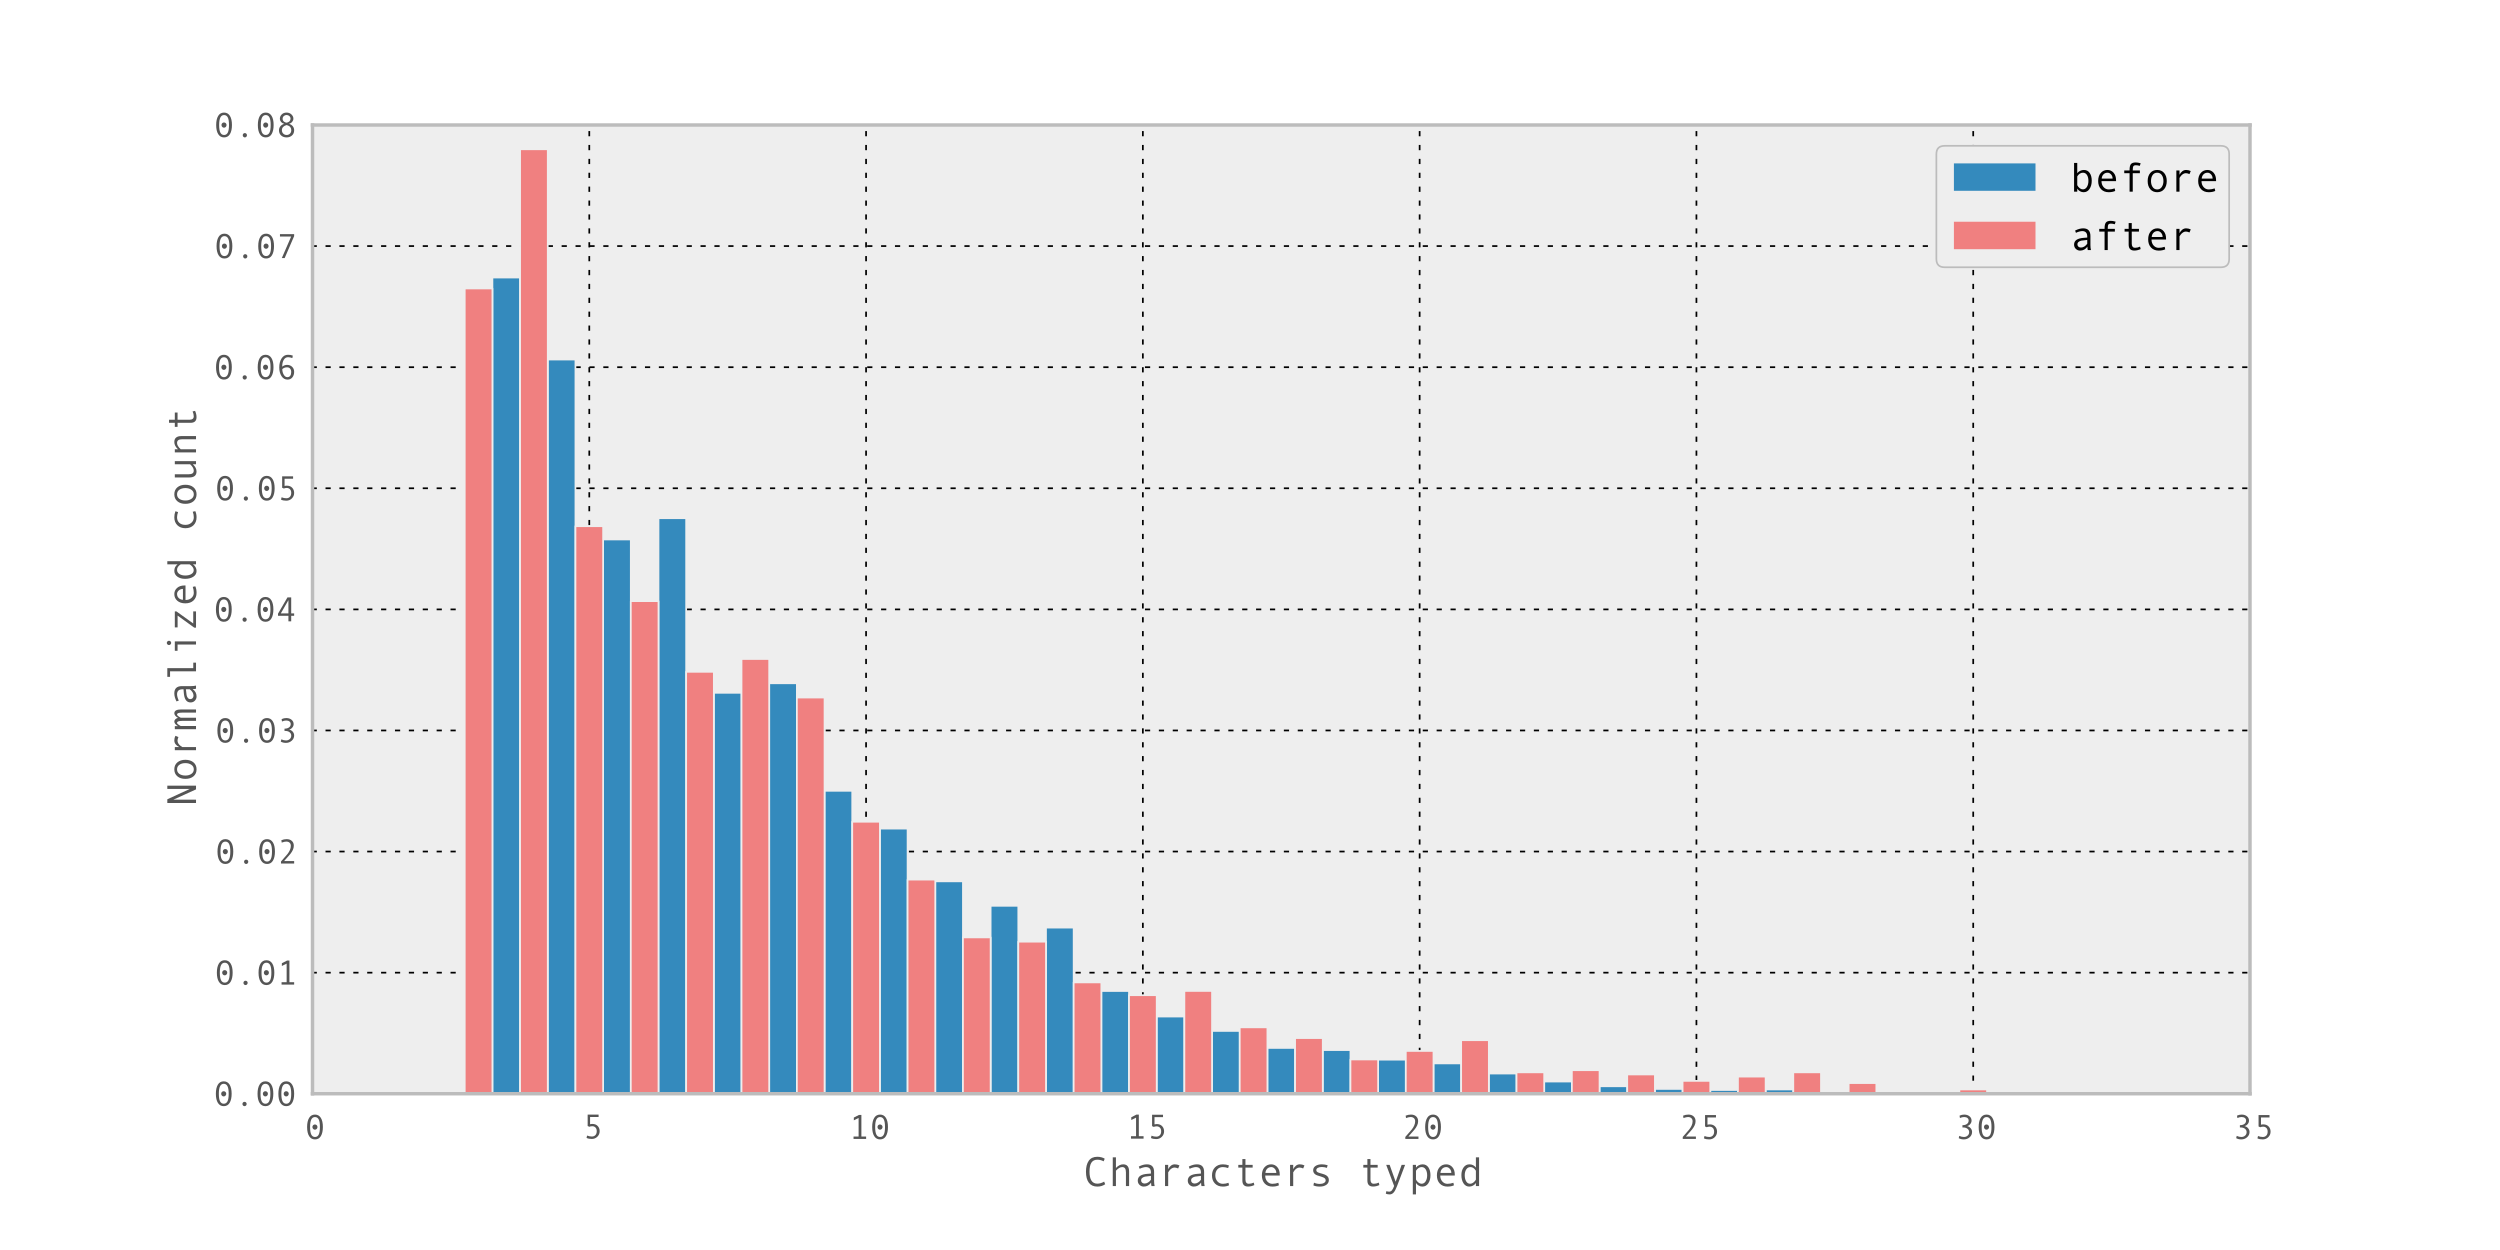 <?xml version="1.0" encoding="utf-8" standalone="no"?>
<!DOCTYPE svg PUBLIC "-//W3C//DTD SVG 1.1//EN"
  "http://www.w3.org/Graphics/SVG/1.1/DTD/svg11.dtd">
<!-- Created with matplotlib (http://matplotlib.sourceforge.net/) -->
<svg height="360pt" version="1.1" viewBox="0 0 720 360" width="720pt" xmlns="http://www.w3.org/2000/svg" xmlns:xlink="http://www.w3.org/1999/xlink">
 <defs>
  <style type="text/css">
*{stroke-linecap:square;stroke-linejoin:round;}
  </style>
 </defs>
 <g id="figure_1">
  <g id="patch_1">
   <path d="
M0 360
L720 360
L720 0
L0 0
z
" style="fill:#ffffff;"/>
  </g>
  <g id="axes_1">
   <g id="patch_2">
    <path d="
M90 315
L648 315
L648 36
L90 36
z
" style="fill:#eeeeee;"/>
   </g>
   <g id="matplotlib.axis_1">
    <g id="xtick_1">
     <g id="line2d_1">
      <path clip-path="url(#p7a9eb3f0f5)" d="
M90 315
L90 36" style="fill:none;stroke:#000000;stroke-dasharray:1,3;stroke-dashoffset:0.0;stroke-linecap:butt;stroke-width:0.5;"/>
     </g>
     <g id="line2d_2">
      <defs>
       <path d="
M0 0
L0 0" id="md8e084be14" style="stroke:#555555;stroke-linecap:butt;stroke-width:0.5;"/>
      </defs>
      <g>
       <use style="fill:#555555;stroke:#555555;stroke-linecap:butt;stroke-width:0.5;" x="90.0" xlink:href="#md8e084be14" y="315.0"/>
      </g>
     </g>
     <g id="line2d_3">
      <g>
       <use style="fill:#555555;stroke:#555555;stroke-linecap:butt;stroke-width:0.5;" x="90.0" xlink:href="#md8e084be14" y="36.0"/>
      </g>
     </g>
     <g id="text_1">
      <!-- 0 -->
      <defs>
       <path d="
M29.891 70.219
Q40.828 70.219 46.703 60.812
Q52.594 51.422 52.594 34.422
Q52.594 17.969 46.875 8.328
Q41.156 -1.312 29.891 -1.312
Q19 -1.312 13.078 8.062
Q7.172 17.438 7.172 34.422
Q7.172 50.922 12.906 60.562
Q18.656 70.219 29.891 70.219
M29.891 5.719
Q37.109 5.719 40.594 12.578
Q44.094 19.438 44.094 34.422
Q44.094 49.469 40.594 56.281
Q37.109 63.094 29.891 63.094
Q22.75 63.094 19.234 56.109
Q15.719 49.125 15.719 34.422
Q15.719 19.531 19.203 12.625
Q22.703 5.719 29.891 5.719
M29.688 41.75
Q32.766 41.75 34.891 39.625
Q37.016 37.5 37.016 34.422
Q37.016 31.25 34.859 28.969
Q32.719 26.703 29.688 26.703
Q26.703 26.703 24.578 28.969
Q22.469 31.25 22.469 34.422
Q22.469 37.547 24.531 39.641
Q26.609 41.75 29.688 41.75" id="AndaleMono-30"/>
      </defs>
      <g style="fill:#555555;" transform="translate(87.729 328.022)scale(0.1 -0.1)">
       <use xlink:href="#AndaleMono-30"/>
      </g>
     </g>
    </g>
    <g id="xtick_2">
     <g id="line2d_4">
      <path clip-path="url(#p7a9eb3f0f5)" d="
M169.714 315
L169.714 36" style="fill:none;stroke:#000000;stroke-dasharray:1,3;stroke-dashoffset:0.0;stroke-linecap:butt;stroke-width:0.5;"/>
     </g>
     <g id="line2d_5">
      <g>
       <use style="fill:#555555;stroke:#555555;stroke-linecap:butt;stroke-width:0.5;" x="169.714" xlink:href="#md8e084be14" y="315.0"/>
      </g>
     </g>
     <g id="line2d_6">
      <g>
       <use style="fill:#555555;stroke:#555555;stroke-linecap:butt;stroke-width:0.5;" x="169.714" xlink:href="#md8e084be14" y="36.0"/>
      </g>
     </g>
     <g id="text_2">
      <!-- 5 -->
      <defs>
       <path d="
M21.188 41.109
Q24.516 42 27.688 42
Q37.453 42 43.109 36.016
Q48.781 30.031 48.781 21.094
Q48.781 11.719 42.188 5.203
Q35.594 -1.312 26.125 -1.312
Q17.094 -1.312 10.984 1.703
L12.594 8.5
Q19.234 5.719 26.312 5.719
Q32.625 5.719 36.5 9.766
Q40.375 13.812 40.375 21.094
Q40.375 27.984 36.719 31.688
Q33.062 35.406 27.297 35.406
Q23.094 35.406 19 33.797
L14.203 35.984
L14.203 68.891
L45.703 68.891
L45.703 61.922
L21.188 61.922
z
" id="AndaleMono-35"/>
      </defs>
      <g style="fill:#555555;" transform="translate(167.824 327.889)scale(0.1 -0.1)">
       <use xlink:href="#AndaleMono-35"/>
      </g>
     </g>
    </g>
    <g id="xtick_3">
     <g id="line2d_7">
      <path clip-path="url(#p7a9eb3f0f5)" d="
M249.429 315
L249.429 36" style="fill:none;stroke:#000000;stroke-dasharray:1,3;stroke-dashoffset:0.0;stroke-linecap:butt;stroke-width:0.5;"/>
     </g>
     <g id="line2d_8">
      <g>
       <use style="fill:#555555;stroke:#555555;stroke-linecap:butt;stroke-width:0.5;" x="249.429" xlink:href="#md8e084be14" y="315.0"/>
      </g>
     </g>
     <g id="line2d_9">
      <g>
       <use style="fill:#555555;stroke:#555555;stroke-linecap:butt;stroke-width:0.5;" x="249.429" xlink:href="#md8e084be14" y="36.0"/>
      </g>
     </g>
     <g id="text_3">
      <!-- 10 -->
      <defs>
       <path d="
M49.703 0
L13.484 0
L13.484 6.984
L28.078 6.984
L28.078 60.5
L14.312 53.609
L14.312 61.625
L29.203 69.281
L36.078 69.281
L36.078 6.984
L49.703 6.984
z
" id="AndaleMono-31"/>
      </defs>
      <g style="fill:#555555;" transform="translate(244.472 328.022)scale(0.1 -0.1)">
       <use xlink:href="#AndaleMono-31"/>
       <use x="60.01" xlink:href="#AndaleMono-30"/>
      </g>
     </g>
    </g>
    <g id="xtick_4">
     <g id="line2d_10">
      <path clip-path="url(#p7a9eb3f0f5)" d="
M329.143 315
L329.143 36" style="fill:none;stroke:#000000;stroke-dasharray:1,3;stroke-dashoffset:0.0;stroke-linecap:butt;stroke-width:0.5;"/>
     </g>
     <g id="line2d_11">
      <g>
       <use style="fill:#555555;stroke:#555555;stroke-linecap:butt;stroke-width:0.5;" x="329.143" xlink:href="#md8e084be14" y="315.0"/>
      </g>
     </g>
     <g id="line2d_12">
      <g>
       <use style="fill:#555555;stroke:#555555;stroke-linecap:butt;stroke-width:0.5;" x="329.143" xlink:href="#md8e084be14" y="36.0"/>
      </g>
     </g>
     <g id="text_4">
      <!-- 15 -->
      <g style="fill:#555555;" transform="translate(324.377 327.928)scale(0.1 -0.1)">
       <use xlink:href="#AndaleMono-31"/>
       <use x="60.01" xlink:href="#AndaleMono-35"/>
      </g>
     </g>
    </g>
    <g id="xtick_5">
     <g id="line2d_13">
      <path clip-path="url(#p7a9eb3f0f5)" d="
M408.857 315
L408.857 36" style="fill:none;stroke:#000000;stroke-dasharray:1,3;stroke-dashoffset:0.0;stroke-linecap:butt;stroke-width:0.5;"/>
     </g>
     <g id="line2d_14">
      <g>
       <use style="fill:#555555;stroke:#555555;stroke-linecap:butt;stroke-width:0.5;" x="408.857" xlink:href="#md8e084be14" y="315.0"/>
      </g>
     </g>
     <g id="line2d_15">
      <g>
       <use style="fill:#555555;stroke:#555555;stroke-linecap:butt;stroke-width:0.5;" x="408.857" xlink:href="#md8e084be14" y="36.0"/>
      </g>
     </g>
     <g id="text_5">
      <!-- 20 -->
      <defs>
       <path d="
M47.906 0
L10.016 0
L10.016 5.812
Q24.422 21.875 28.719 27.344
Q33.016 32.812 35.688 38.812
Q38.375 44.828 38.375 50.781
Q38.375 56.547 34.875 59.859
Q31.391 63.188 25.094 63.188
Q20.266 63.188 12.109 60.203
L10.984 67.094
Q18.359 70.219 26.422 70.219
Q35.641 70.219 41.281 65.016
Q46.922 59.812 46.922 51.125
Q46.922 44.922 44.016 38.812
Q41.109 32.719 36.562 27.094
Q32.031 21.484 18.891 6.984
L47.906 6.984
z
" id="AndaleMono-32"/>
      </defs>
      <g style="fill:#555555;" transform="translate(403.727 328.022)scale(0.1 -0.1)">
       <use xlink:href="#AndaleMono-32"/>
       <use x="60.01" xlink:href="#AndaleMono-30"/>
      </g>
     </g>
    </g>
    <g id="xtick_6">
     <g id="line2d_16">
      <path clip-path="url(#p7a9eb3f0f5)" d="
M488.571 315
L488.571 36" style="fill:none;stroke:#000000;stroke-dasharray:1,3;stroke-dashoffset:0.0;stroke-linecap:butt;stroke-width:0.5;"/>
     </g>
     <g id="line2d_17">
      <g>
       <use style="fill:#555555;stroke:#555555;stroke-linecap:butt;stroke-width:0.5;" x="488.571" xlink:href="#md8e084be14" y="315.0"/>
      </g>
     </g>
     <g id="line2d_18">
      <g>
       <use style="fill:#555555;stroke:#555555;stroke-linecap:butt;stroke-width:0.5;" x="488.571" xlink:href="#md8e084be14" y="36.0"/>
      </g>
     </g>
     <g id="text_6">
      <!-- 25 -->
      <g style="fill:#555555;" transform="translate(483.632 328.022)scale(0.1 -0.1)">
       <use xlink:href="#AndaleMono-32"/>
       <use x="60.01" xlink:href="#AndaleMono-35"/>
      </g>
     </g>
    </g>
    <g id="xtick_7">
     <g id="line2d_19">
      <path clip-path="url(#p7a9eb3f0f5)" d="
M568.286 315
L568.286 36" style="fill:none;stroke:#000000;stroke-dasharray:1,3;stroke-dashoffset:0.0;stroke-linecap:butt;stroke-width:0.5;"/>
     </g>
     <g id="line2d_20">
      <g>
       <use style="fill:#555555;stroke:#555555;stroke-linecap:butt;stroke-width:0.5;" x="568.286" xlink:href="#md8e084be14" y="315.0"/>
      </g>
     </g>
     <g id="line2d_21">
      <g>
       <use style="fill:#555555;stroke:#555555;stroke-linecap:butt;stroke-width:0.5;" x="568.286" xlink:href="#md8e084be14" y="36.0"/>
      </g>
     </g>
     <g id="text_7">
      <!-- 30 -->
      <defs>
       <path d="
M34.281 37.016
Q40.578 35.25 44.375 30.578
Q48.188 25.922 48.188 20.125
Q48.188 11.031 41.109 4.859
Q34.031 -1.312 24.422 -1.312
Q16.219 -1.312 9.719 2.297
L11.281 8.891
Q18.062 5.719 24.703 5.719
Q30.953 5.719 35.375 9.594
Q39.797 13.484 39.797 19.578
Q39.797 25.594 35.062 29.344
Q30.328 33.109 22.516 33.109
L20.406 33.109
L20.406 39.703
L21 39.703
Q28.516 39.703 33.391 43.234
Q38.281 46.781 38.281 52.781
Q38.281 57.672 34.766 60.422
Q31.25 63.188 25.094 63.188
Q19.781 63.188 13.188 60.297
L12.109 67.188
Q18.75 70.219 25.484 70.219
Q34.719 70.219 40.703 65.359
Q46.688 60.5 46.688 52.875
Q46.688 47.609 43.047 43.047
Q39.406 38.484 34.281 37.312
z
" id="AndaleMono-33"/>
      </defs>
      <g style="fill:#555555;" transform="translate(563.141 328.022)scale(0.1 -0.1)">
       <use xlink:href="#AndaleMono-33"/>
       <use x="60.01" xlink:href="#AndaleMono-30"/>
      </g>
     </g>
    </g>
    <g id="xtick_8">
     <g id="line2d_22">
      <path clip-path="url(#p7a9eb3f0f5)" d="
M648 315
L648 36" style="fill:none;stroke:#000000;stroke-dasharray:1,3;stroke-dashoffset:0.0;stroke-linecap:butt;stroke-width:0.5;"/>
     </g>
     <g id="line2d_23">
      <g>
       <use style="fill:#555555;stroke:#555555;stroke-linecap:butt;stroke-width:0.5;" x="648.0" xlink:href="#md8e084be14" y="315.0"/>
      </g>
     </g>
     <g id="line2d_24">
      <g>
       <use style="fill:#555555;stroke:#555555;stroke-linecap:butt;stroke-width:0.5;" x="648.0" xlink:href="#md8e084be14" y="36.0"/>
      </g>
     </g>
     <g id="text_8">
      <!-- 35 -->
      <g style="fill:#555555;" transform="translate(643.046 328.022)scale(0.1 -0.1)">
       <use xlink:href="#AndaleMono-33"/>
       <use x="60.01" xlink:href="#AndaleMono-35"/>
      </g>
     </g>
    </g>
    <g id="text_9">
     <!-- Characters typed -->
     <defs>
      <path d="
M49.516 1.703
Q42.875 -1.312 34.906 -1.312
Q22.906 -1.312 15.75 5.984
Q8.594 13.281 8.594 25.391
Q8.594 37.5 15.797 44.797
Q23 52.094 34.719 52.094
Q42.391 52.094 49.312 49.422
L47.312 43.109
Q40.375 45.516 34.812 45.516
Q26.422 45.516 21.516 40.094
Q16.609 34.672 16.609 25.391
Q16.609 16.891 21.688 11.109
Q26.766 5.328 34.906 5.328
Q41.359 5.328 48.188 7.812
z
" id="AndaleMono-63"/>
      <path d="
M44.391 43.609
Q37.984 45.703 32.328 45.703
Q26.125 45.703 22.5 43.625
Q18.891 41.547 18.891 38.094
Q18.891 35.891 20.547 34.25
Q22.219 32.625 27.203 31.203
L34.469 29.109
Q39.5 27.688 42.672 25.703
Q45.844 23.734 47.438 20.922
Q49.031 18.109 49.031 14.406
Q49.031 7.125 42.922 2.906
Q36.812 -1.312 27.391 -1.312
Q18.016 -1.312 11.922 1.516
L13.375 8.109
Q19.781 5.078 27.094 5.078
Q33.453 5.078 37.422 7.438
Q41.406 9.812 41.406 13.719
Q41.406 16.359 39.422 18.438
Q37.453 20.516 30.125 22.75
Q24.219 24.562 21.438 25.469
Q18.656 26.375 16.266 28.125
Q13.875 29.891 12.625 32.328
Q11.375 34.766 11.375 37.797
Q11.375 44.391 17.141 48.234
Q22.906 52.094 32.422 52.094
Q38.578 52.094 46.094 50
z
" id="AndaleMono-73"/>
      <path d="
M50.984 0
L43.406 0
Q42.484 3.078 42.484 8.203
Q35.984 -1.312 24.812 -1.312
Q19.141 -1.312 14.812 2.703
Q10.5 6.734 10.5 13.094
Q10.5 16.844 12.016 19.719
Q13.531 22.609 16.453 24.578
Q19.391 26.562 23.578 27.703
Q27.781 28.859 33.547 29.297
L42.094 29.984
L42.094 32.422
Q42.094 45.516 29.891 45.516
Q27 45.516 22.578 44.266
Q18.172 43.016 14.984 41.312
L12.984 46.781
Q23.391 52.094 32.328 52.094
Q49.703 52.094 49.703 33.688
L49.703 11.812
Q49.703 5.172 50.984 0
M42.094 15.094
L42.094 24.312
Q31.781 23.391 27.953 22.578
Q24.125 21.781 21.312 19.578
Q18.5 17.391 18.5 13.625
Q18.5 10.203 20.891 8.094
Q23.297 6 27 6
Q31.062 6 35.062 8.422
Q39.062 10.844 42.094 15.094" id="AndaleMono-61"/>
      <path d="
M50.203 2.297
Q42.531 -1.219 35.109 -1.219
Q21.484 -1.219 21.484 13.188
L21.484 44.281
L11.719 44.281
L11.719 50.875
L21.484 50.875
L21.484 64.797
L28.906 64.797
L28.906 50.875
L46.188 50.875
L46.188 44.281
L28.906 44.281
L28.906 15.188
Q28.906 10.547 30.953 7.984
Q33.016 5.422 36.531 5.422
Q42.781 5.422 48.875 8.203
z
" id="AndaleMono-74"/>
      <path d="
M49.516 0
L41.891 0
L41.891 7.328
Q39.547 3.562 35.172 1.125
Q30.812 -1.312 25.984 -1.312
Q17.234 -1.312 12.156 6.469
Q7.078 14.266 7.078 26.219
Q7.078 37.406 12.375 44.75
Q17.672 52.094 26.422 52.094
Q36.031 52.094 41.891 44.281
L41.891 68.891
L49.516 68.891
z

M41.891 15.578
L41.891 36.719
Q36.422 45.516 28.719 45.516
Q22.406 45.516 18.75 39.922
Q15.094 34.328 15.094 25.781
Q15.094 17 18.531 11.25
Q21.969 5.516 27.984 5.516
Q30.859 5.516 33.781 7.078
Q36.719 8.641 39.297 11.766
Q41.891 14.891 41.891 15.578" id="AndaleMono-64"/>
      <path d="
M51.219 25.203
L16.312 25.203
Q16.312 16.547 21.312 10.938
Q26.312 5.328 33.594 5.328
Q40.531 5.328 47.906 7.812
L49.219 1.703
Q42.484 -1.312 33.5 -1.312
Q22.172 -1.312 15.234 5.953
Q8.297 13.234 8.297 25.594
Q8.297 37.703 14.516 44.891
Q20.75 52.094 30.609 52.094
Q39.406 52.094 45.312 45.406
Q51.219 38.719 51.219 27.594
z

M42.922 31.391
Q42.922 37.359 39.203 41.438
Q35.5 45.516 30.906 45.516
Q25 45.516 21.109 41.609
Q17.234 37.703 16.797 31.391
z
" id="AndaleMono-65"/>
      <path d="
M52 50.875
L32.719 0
Q28.516 -11.234 24.391 -15.672
Q20.266 -20.125 14.984 -20.125
Q10.297 -20.125 5.719 -18.406
L6.984 -12.312
Q10.688 -13.484 13.625 -13.484
Q17.719 -13.484 20.359 -10.297
Q23 -7.125 25.688 0.094
L6.594 50.875
L14.891 50.875
L29.297 10.297
L43.703 50.875
z
" id="AndaleMono-79"/>
      <path d="
M49.703 0
L42.094 0
L42.094 32.625
Q42.094 39.406 39.922 42.453
Q37.75 45.516 33.109 45.516
Q26.125 45.516 18.109 36.812
L18.109 0
L10.5 0
L10.5 68.891
L18.109 68.891
L18.109 43.406
Q26.312 52.094 35.406 52.094
Q49.703 52.094 49.703 34.812
z
" id="AndaleMono-68"/>
      <path id="AndaleMono-20"/>
      <path d="
M50.484 49.516
L47.406 42.188
Q42.391 44.391 38.719 44.391
Q35.359 44.391 32.125 42.453
Q28.906 40.531 26.188 36.938
Q23.484 33.344 23.484 32.906
L23.484 0
L15.922 0
L15.922 50.875
L23.484 50.875
L23.484 40.578
Q29.594 52.094 39.312 52.094
Q45.062 52.094 50.484 49.516" id="AndaleMono-72"/>
      <path d="
M18.109 44.281
Q20.656 47.797 24.969 49.938
Q29.297 52.094 34.078 52.094
Q42.875 52.094 47.875 44.844
Q52.875 37.594 52.875 25.984
Q52.875 14.266 47.625 6.469
Q42.391 -1.312 33.5 -1.312
Q28.766 -1.312 24.641 1.047
Q20.516 3.422 18.109 7.328
L18.109 -20.125
L10.5 -20.125
L10.5 50.875
L18.109 50.875
z

M18.109 36.719
L18.109 15.578
Q20.266 11.281 23.922 8.391
Q27.594 5.516 31.5 5.516
Q37.641 5.516 41.281 11.281
Q44.922 17.047 44.922 25.594
Q44.922 34.375 41.453 39.938
Q37.984 45.516 31.781 45.516
Q23.734 45.516 18.109 36.719" id="AndaleMono-70"/>
      <path d="
M52.297 4.297
Q44.188 -1.312 33.5 -1.312
Q20.125 -1.312 13.156 7.859
Q6.203 17.047 6.203 34.422
Q6.203 51.219 12.938 60.719
Q19.672 70.219 33.5 70.219
Q38.484 70.219 43.359 68.938
Q48.25 67.672 51.219 65.578
L48.578 59.281
Q41.703 63.188 33.5 63.188
Q23.969 63.188 19.328 56.266
Q14.703 49.359 14.703 34.422
Q14.703 5.719 33.5 5.719
Q41.453 5.719 49.812 10.594
z
" id="AndaleMono-43"/>
     </defs>
     <g style="fill:#555555;" transform="translate(312.015 341.579)scale(0.12 -0.12)">
      <use xlink:href="#AndaleMono-43"/>
      <use x="60.01" xlink:href="#AndaleMono-68"/>
      <use x="120.02" xlink:href="#AndaleMono-61"/>
      <use x="180.029" xlink:href="#AndaleMono-72"/>
      <use x="240.039" xlink:href="#AndaleMono-61"/>
      <use x="300.049" xlink:href="#AndaleMono-63"/>
      <use x="360.059" xlink:href="#AndaleMono-74"/>
      <use x="420.068" xlink:href="#AndaleMono-65"/>
      <use x="480.078" xlink:href="#AndaleMono-72"/>
      <use x="540.088" xlink:href="#AndaleMono-73"/>
      <use x="600.098" xlink:href="#AndaleMono-20"/>
      <use x="660.107" xlink:href="#AndaleMono-74"/>
      <use x="720.117" xlink:href="#AndaleMono-79"/>
      <use x="780.127" xlink:href="#AndaleMono-70"/>
      <use x="840.137" xlink:href="#AndaleMono-65"/>
      <use x="900.146" xlink:href="#AndaleMono-64"/>
     </g>
    </g>
   </g>
   <g id="matplotlib.axis_2">
    <g id="ytick_1">
     <g id="line2d_25">
      <path clip-path="url(#p7a9eb3f0f5)" d="
M90 315
L648 315" style="fill:none;stroke:#000000;stroke-dasharray:1,3;stroke-dashoffset:0.0;stroke-linecap:butt;stroke-width:0.5;"/>
     </g>
     <g id="line2d_26">
      <g>
       <use style="fill:#555555;stroke:#555555;stroke-linecap:butt;stroke-width:0.5;" x="90.0" xlink:href="#md8e084be14" y="315.0"/>
      </g>
     </g>
     <g id="line2d_27">
      <g>
       <use style="fill:#555555;stroke:#555555;stroke-linecap:butt;stroke-width:0.5;" x="648.0" xlink:href="#md8e084be14" y="315.0"/>
      </g>
     </g>
     <g id="text_10">
      <!-- 0.00 -->
      <defs>
       <path d="
M29.688 11.188
Q32.281 11.188 34.031 9.422
Q35.797 7.672 35.797 5.078
Q35.797 2.438 34.016 0.562
Q32.234 -1.312 29.688 -1.312
Q27.203 -1.312 25.438 0.562
Q23.688 2.438 23.688 5.078
Q23.688 7.719 25.422 9.453
Q27.156 11.188 29.688 11.188" id="AndaleMono-2e"/>
      </defs>
      <g style="fill:#555555;" transform="translate(61.453 318.445)scale(0.1 -0.1)">
       <use xlink:href="#AndaleMono-30"/>
       <use x="60.01" xlink:href="#AndaleMono-2e"/>
       <use x="120.02" xlink:href="#AndaleMono-30"/>
       <use x="180.029" xlink:href="#AndaleMono-30"/>
      </g>
     </g>
    </g>
    <g id="ytick_2">
     <g id="line2d_28">
      <path clip-path="url(#p7a9eb3f0f5)" d="
M90 280.125
L648 280.125" style="fill:none;stroke:#000000;stroke-dasharray:1,3;stroke-dashoffset:0.0;stroke-linecap:butt;stroke-width:0.5;"/>
     </g>
     <g id="line2d_29">
      <g>
       <use style="fill:#555555;stroke:#555555;stroke-linecap:butt;stroke-width:0.5;" x="90.0" xlink:href="#md8e084be14" y="280.125"/>
      </g>
     </g>
     <g id="line2d_30">
      <g>
       <use style="fill:#555555;stroke:#555555;stroke-linecap:butt;stroke-width:0.5;" x="648.0" xlink:href="#md8e084be14" y="280.125"/>
      </g>
     </g>
     <g id="text_11">
      <!-- 0.01 -->
      <g style="fill:#555555;" transform="translate(61.742 283.57)scale(0.1 -0.1)">
       <use xlink:href="#AndaleMono-30"/>
       <use x="60.01" xlink:href="#AndaleMono-2e"/>
       <use x="120.02" xlink:href="#AndaleMono-30"/>
       <use x="180.029" xlink:href="#AndaleMono-31"/>
      </g>
     </g>
    </g>
    <g id="ytick_3">
     <g id="line2d_31">
      <path clip-path="url(#p7a9eb3f0f5)" d="
M90 245.25
L648 245.25" style="fill:none;stroke:#000000;stroke-dasharray:1,3;stroke-dashoffset:0.0;stroke-linecap:butt;stroke-width:0.5;"/>
     </g>
     <g id="line2d_32">
      <g>
       <use style="fill:#555555;stroke:#555555;stroke-linecap:butt;stroke-width:0.5;" x="90.0" xlink:href="#md8e084be14" y="245.25"/>
      </g>
     </g>
     <g id="line2d_33">
      <g>
       <use style="fill:#555555;stroke:#555555;stroke-linecap:butt;stroke-width:0.5;" x="648.0" xlink:href="#md8e084be14" y="245.25"/>
      </g>
     </g>
     <g id="text_12">
      <!-- 0.02 -->
      <g style="fill:#555555;" transform="translate(61.922 248.695)scale(0.1 -0.1)">
       <use xlink:href="#AndaleMono-30"/>
       <use x="60.01" xlink:href="#AndaleMono-2e"/>
       <use x="120.02" xlink:href="#AndaleMono-30"/>
       <use x="180.029" xlink:href="#AndaleMono-32"/>
      </g>
     </g>
    </g>
    <g id="ytick_4">
     <g id="line2d_34">
      <path clip-path="url(#p7a9eb3f0f5)" d="
M90 210.375
L648 210.375" style="fill:none;stroke:#000000;stroke-dasharray:1,3;stroke-dashoffset:0.0;stroke-linecap:butt;stroke-width:0.5;"/>
     </g>
     <g id="line2d_35">
      <g>
       <use style="fill:#555555;stroke:#555555;stroke-linecap:butt;stroke-width:0.5;" x="90.0" xlink:href="#md8e084be14" y="210.375"/>
      </g>
     </g>
     <g id="line2d_36">
      <g>
       <use style="fill:#555555;stroke:#555555;stroke-linecap:butt;stroke-width:0.5;" x="648.0" xlink:href="#md8e084be14" y="210.375"/>
      </g>
     </g>
     <g id="text_13">
      <!-- 0.03 -->
      <g style="fill:#555555;" transform="translate(61.894 213.82)scale(0.1 -0.1)">
       <use xlink:href="#AndaleMono-30"/>
       <use x="60.01" xlink:href="#AndaleMono-2e"/>
       <use x="120.02" xlink:href="#AndaleMono-30"/>
       <use x="180.029" xlink:href="#AndaleMono-33"/>
      </g>
     </g>
    </g>
    <g id="ytick_5">
     <g id="line2d_37">
      <path clip-path="url(#p7a9eb3f0f5)" d="
M90 175.5
L648 175.5" style="fill:none;stroke:#000000;stroke-dasharray:1,3;stroke-dashoffset:0.0;stroke-linecap:butt;stroke-width:0.5;"/>
     </g>
     <g id="line2d_38">
      <g>
       <use style="fill:#555555;stroke:#555555;stroke-linecap:butt;stroke-width:0.5;" x="90.0" xlink:href="#md8e084be14" y="175.5"/>
      </g>
     </g>
     <g id="line2d_39">
      <g>
       <use style="fill:#555555;stroke:#555555;stroke-linecap:butt;stroke-width:0.5;" x="648.0" xlink:href="#md8e084be14" y="175.5"/>
      </g>
     </g>
     <g id="text_14">
      <!-- 0.04 -->
      <defs>
       <path d="
M52.391 15.922
L43.891 15.922
L43.891 0
L35.891 0
L35.891 15.922
L5.906 15.922
L5.906 22.016
L33.109 68.891
L43.891 68.891
L43.891 22.906
L52.391 22.906
z

M35.891 22.906
L35.891 60.984
L14.016 22.906
z
" id="AndaleMono-34"/>
      </defs>
      <g style="fill:#555555;" transform="translate(61.473 178.945)scale(0.1 -0.1)">
       <use xlink:href="#AndaleMono-30"/>
       <use x="60.01" xlink:href="#AndaleMono-2e"/>
       <use x="120.02" xlink:href="#AndaleMono-30"/>
       <use x="180.029" xlink:href="#AndaleMono-34"/>
      </g>
     </g>
    </g>
    <g id="ytick_6">
     <g id="line2d_40">
      <path clip-path="url(#p7a9eb3f0f5)" d="
M90 140.625
L648 140.625" style="fill:none;stroke:#000000;stroke-dasharray:1,3;stroke-dashoffset:0.0;stroke-linecap:butt;stroke-width:0.5;"/>
     </g>
     <g id="line2d_41">
      <g>
       <use style="fill:#555555;stroke:#555555;stroke-linecap:butt;stroke-width:0.5;" x="90.0" xlink:href="#md8e084be14" y="140.625"/>
      </g>
     </g>
     <g id="line2d_42">
      <g>
       <use style="fill:#555555;stroke:#555555;stroke-linecap:butt;stroke-width:0.5;" x="648.0" xlink:href="#md8e084be14" y="140.625"/>
      </g>
     </g>
     <g id="text_15">
      <!-- 0.05 -->
      <g style="fill:#555555;" transform="translate(61.834 144.07)scale(0.1 -0.1)">
       <use xlink:href="#AndaleMono-30"/>
       <use x="60.01" xlink:href="#AndaleMono-2e"/>
       <use x="120.02" xlink:href="#AndaleMono-30"/>
       <use x="180.029" xlink:href="#AndaleMono-35"/>
      </g>
     </g>
    </g>
    <g id="ytick_7">
     <g id="line2d_43">
      <path clip-path="url(#p7a9eb3f0f5)" d="
M90 105.75
L648 105.75" style="fill:none;stroke:#000000;stroke-dasharray:1,3;stroke-dashoffset:0.0;stroke-linecap:butt;stroke-width:0.5;"/>
     </g>
     <g id="line2d_44">
      <g>
       <use style="fill:#555555;stroke:#555555;stroke-linecap:butt;stroke-width:0.5;" x="90.0" xlink:href="#md8e084be14" y="105.75"/>
      </g>
     </g>
     <g id="line2d_45">
      <g>
       <use style="fill:#555555;stroke:#555555;stroke-linecap:butt;stroke-width:0.5;" x="648.0" xlink:href="#md8e084be14" y="105.75"/>
      </g>
     </g>
     <g id="text_16">
      <!-- 0.06 -->
      <defs>
       <path d="
M17.672 35.891
Q24.125 41.109 31.688 41.109
Q40.438 41.109 46.266 35.516
Q52.094 29.938 52.094 21.094
Q52.094 11.375 46.922 5.031
Q41.75 -1.312 33.109 -1.312
Q22.078 -1.312 15.625 8.812
Q9.188 18.953 9.188 33.594
Q9.188 49.219 15.891 59.719
Q22.609 70.219 34.281 70.219
Q42.328 70.219 48.188 67.828
L46.922 60.688
Q40.141 63.188 34.516 63.188
Q26.562 63.188 22.109 55.562
Q17.672 47.953 17.672 35.891
M17.922 29
Q17.922 20.172 22.062 12.938
Q26.219 5.719 32.516 5.719
Q37.844 5.719 40.719 9.625
Q43.609 13.531 43.609 20.406
Q43.609 26.766 40.422 30.422
Q37.25 34.078 31.5 34.078
Q24.031 34.078 17.922 29" id="AndaleMono-36"/>
      </defs>
      <g style="fill:#555555;" transform="translate(61.503 109.195)scale(0.1 -0.1)">
       <use xlink:href="#AndaleMono-30"/>
       <use x="60.01" xlink:href="#AndaleMono-2e"/>
       <use x="120.02" xlink:href="#AndaleMono-30"/>
       <use x="180.029" xlink:href="#AndaleMono-36"/>
      </g>
     </g>
    </g>
    <g id="ytick_8">
     <g id="line2d_46">
      <path clip-path="url(#p7a9eb3f0f5)" d="
M90 70.875
L648 70.875" style="fill:none;stroke:#000000;stroke-dasharray:1,3;stroke-dashoffset:0.0;stroke-linecap:butt;stroke-width:0.5;"/>
     </g>
     <g id="line2d_47">
      <g>
       <use style="fill:#555555;stroke:#555555;stroke-linecap:butt;stroke-width:0.5;" x="90.0" xlink:href="#md8e084be14" y="70.875"/>
      </g>
     </g>
     <g id="line2d_48">
      <g>
       <use style="fill:#555555;stroke:#555555;stroke-linecap:butt;stroke-width:0.5;" x="648.0" xlink:href="#md8e084be14" y="70.875"/>
      </g>
     </g>
     <g id="text_17">
      <!-- 0.07 -->
      <defs>
       <path d="
M50.594 63.188
L23.297 0
L15.094 0
L42 61.922
L9.719 61.922
L9.719 68.891
L50.594 68.891
z
" id="AndaleMono-37"/>
      </defs>
      <g style="fill:#555555;" transform="translate(61.653 74.32)scale(0.1 -0.1)">
       <use xlink:href="#AndaleMono-30"/>
       <use x="60.01" xlink:href="#AndaleMono-2e"/>
       <use x="120.02" xlink:href="#AndaleMono-30"/>
       <use x="180.029" xlink:href="#AndaleMono-37"/>
      </g>
     </g>
    </g>
    <g id="ytick_9">
     <g id="line2d_49">
      <path clip-path="url(#p7a9eb3f0f5)" d="
M90 36
L648 36" style="fill:none;stroke:#000000;stroke-dasharray:1,3;stroke-dashoffset:0.0;stroke-linecap:butt;stroke-width:0.5;"/>
     </g>
     <g id="line2d_50">
      <g>
       <use style="fill:#555555;stroke:#555555;stroke-linecap:butt;stroke-width:0.5;" x="90.0" xlink:href="#md8e084be14" y="36.0"/>
      </g>
     </g>
     <g id="line2d_51">
      <g>
       <use style="fill:#555555;stroke:#555555;stroke-linecap:butt;stroke-width:0.5;" x="648.0" xlink:href="#md8e084be14" y="36.0"/>
      </g>
     </g>
     <g id="text_18">
      <!-- 0.08 -->
      <defs>
       <path d="
M36.922 37.797
Q43.953 35.75 47.828 30.812
Q51.703 25.875 51.703 19.281
Q51.703 9.812 45.422 4.25
Q39.156 -1.312 29.984 -1.312
Q20.359 -1.312 14.188 4.297
Q8.016 9.906 8.016 19.188
Q8.016 25.734 12.016 30.703
Q16.016 35.688 23.188 37.797
Q17.484 39.266 14.031 43.438
Q10.594 47.609 10.594 52.781
Q10.594 59.422 15.859 64.812
Q21.141 70.219 29.781 70.219
Q38.328 70.219 43.922 64.844
Q49.516 59.469 49.516 52.781
Q49.516 47.75 46 43.531
Q42.484 39.312 36.922 37.797
M29.781 41.109
Q30.031 41.109 32.125 41.688
Q34.234 42.281 35.719 43.141
Q37.203 44 38.469 45.312
Q39.75 46.625 40.531 48.406
Q41.312 50.203 41.312 52.391
Q41.312 57.078 37.938 60.172
Q34.578 63.281 29.781 63.281
Q25.141 63.281 21.812 60.109
Q18.5 56.938 18.5 52.391
Q18.5 49.516 19.703 47.359
Q20.906 45.219 22.688 43.891
Q24.469 42.578 26.781 41.844
Q29.109 41.109 29.781 41.109
M29.781 34.281
Q16.406 30.375 16.406 19.578
Q16.406 13.281 20.453 9.5
Q24.516 5.719 29.984 5.719
Q35.641 5.719 39.516 9.453
Q43.406 13.188 43.406 19.578
Q43.406 24.422 40.719 28.25
Q38.031 32.078 29.781 34.281" id="AndaleMono-38"/>
      </defs>
      <g style="fill:#555555;" transform="translate(61.542 39.445)scale(0.1 -0.1)">
       <use xlink:href="#AndaleMono-30"/>
       <use x="60.01" xlink:href="#AndaleMono-2e"/>
       <use x="120.02" xlink:href="#AndaleMono-30"/>
       <use x="180.029" xlink:href="#AndaleMono-38"/>
      </g>
     </g>
    </g>
    <g id="text_19">
     <!-- Normalized count -->
     <defs>
      <path d="
M49.609 0
L42 0
L42 7.516
Q33.797 -1.219 24.703 -1.219
Q10.406 -1.219 10.406 16.109
L10.406 50.875
L18.016 50.875
L18.016 18.312
Q18.016 11.812 20.062 8.609
Q22.125 5.422 27 5.422
Q33.984 5.422 42 14.109
L42 50.875
L49.609 50.875
z
" id="AndaleMono-75"/>
      <path d="
M33.297 70.125
Q35.453 70.125 36.969 68.578
Q38.484 67.047 38.484 64.891
Q38.484 62.641 36.984 61.125
Q35.5 59.625 33.297 59.625
Q31.297 59.625 29.75 61.203
Q28.219 62.797 28.219 64.891
Q28.219 67 29.75 68.562
Q31.297 70.125 33.297 70.125
M37.016 0
L29.391 0
L29.391 44.281
L14.406 44.281
L14.406 50.875
L37.016 50.875
z
" id="AndaleMono-69"/>
      <path d="
M50.781 0
L41.891 0
L17.188 54.391
L17.188 0
L9.188 0
L9.188 68.891
L18.109 68.891
L42.922 14.984
L42.922 68.891
L50.781 68.891
z
" id="AndaleMono-4e"/>
      <path d="
M49.031 0
L9.906 0
L9.906 4.109
L38.922 44.188
L10.594 44.188
L10.594 50.875
L49.031 50.875
L49.031 47.125
L20.016 6.688
L49.031 6.688
z
" id="AndaleMono-7a"/>
      <path d="
M46 0
L25.203 0
L25.203 62.312
L11.922 62.312
L11.922 68.891
L32.812 68.891
L32.812 6.594
L46 6.594
z
" id="AndaleMono-6c"/>
      <path d="
M29.984 52.094
Q40.484 52.094 46.672 44.766
Q52.875 37.453 52.875 25.484
Q52.875 13.422 46.672 6.047
Q40.484 -1.312 29.984 -1.312
Q19.438 -1.312 13.25 6.031
Q7.078 13.375 7.078 25.484
Q7.078 37.5 13.281 44.797
Q19.484 52.094 29.984 52.094
M29.984 5.328
Q36.922 5.328 40.922 11.188
Q44.922 17.047 44.922 25.391
Q44.922 34.188 40.969 39.844
Q37.016 45.516 29.984 45.516
Q22.906 45.516 19 39.922
Q15.094 34.328 15.094 25.391
Q15.094 16.891 19.047 11.109
Q23 5.328 29.984 5.328" id="AndaleMono-6f"/>
      <path d="
M53.719 0
L46.094 0
L46.094 33.406
Q46.094 45.516 41.609 45.516
Q39.312 45.516 36.547 41.328
Q33.797 37.156 33.797 36.719
L33.797 0
L26.219 0
L26.219 33.406
Q26.219 45.516 21.688 45.516
Q19.438 45.516 16.672 41.328
Q13.922 37.156 13.922 36.719
L13.922 0
L6.297 0
L6.297 50.875
L13.625 50.875
L13.625 43.219
Q15.766 47.266 18.719 49.672
Q21.688 52.094 24.609 52.094
Q27.688 52.094 30.125 49.672
Q32.562 47.266 33.5 43.219
Q35.641 47.266 38.625 49.672
Q41.609 52.094 44.484 52.094
Q53.719 52.094 53.719 35.594
z
" id="AndaleMono-6d"/>
      <path d="
M49.703 0
L42.094 0
L42.094 32.625
Q42.094 39.406 39.922 42.453
Q37.75 45.516 33.109 45.516
Q26.125 45.516 18.109 36.812
L18.109 0
L10.5 0
L10.5 50.875
L18.109 50.875
L18.109 43.406
Q26.312 52.094 35.406 52.094
Q49.703 52.094 49.703 34.812
z
" id="AndaleMono-6e"/>
     </defs>
     <g style="fill:#555555;" transform="translate(56.453 232.369)rotate(-90.0)scale(0.12 -0.12)">
      <use xlink:href="#AndaleMono-4e"/>
      <use x="60.01" xlink:href="#AndaleMono-6f"/>
      <use x="120.02" xlink:href="#AndaleMono-72"/>
      <use x="180.029" xlink:href="#AndaleMono-6d"/>
      <use x="240.039" xlink:href="#AndaleMono-61"/>
      <use x="300.049" xlink:href="#AndaleMono-6c"/>
      <use x="360.059" xlink:href="#AndaleMono-69"/>
      <use x="420.068" xlink:href="#AndaleMono-7a"/>
      <use x="480.078" xlink:href="#AndaleMono-65"/>
      <use x="540.088" xlink:href="#AndaleMono-64"/>
      <use x="600.098" xlink:href="#AndaleMono-20"/>
      <use x="660.107" xlink:href="#AndaleMono-63"/>
      <use x="720.117" xlink:href="#AndaleMono-6f"/>
      <use x="780.127" xlink:href="#AndaleMono-75"/>
      <use x="840.137" xlink:href="#AndaleMono-6e"/>
      <use x="900.146" xlink:href="#AndaleMono-74"/>
     </g>
    </g>
   </g>
   <g id="patch_3">
    <path clip-path="url(#p7a9eb3f0f5)" d="
M141.814 315
L149.786 315
L149.786 79.924
L141.814 79.924
z
" style="fill:#348abd;stroke:#eeeeee;stroke-width:0.5;"/>
   </g>
   <g id="patch_4">
    <path clip-path="url(#p7a9eb3f0f5)" d="
M157.757 315
L165.729 315
L165.729 103.539
L157.757 103.539
z
" style="fill:#348abd;stroke:#eeeeee;stroke-width:0.5;"/>
   </g>
   <g id="patch_5">
    <path clip-path="url(#p7a9eb3f0f5)" d="
M173.7 315
L181.671 315
L181.671 155.369
L173.7 155.369
z
" style="fill:#348abd;stroke:#eeeeee;stroke-width:0.5;"/>
   </g>
   <g id="patch_6">
    <path clip-path="url(#p7a9eb3f0f5)" d="
M189.643 315
L197.614 315
L197.614 149.235
L189.643 149.235
z
" style="fill:#348abd;stroke:#eeeeee;stroke-width:0.5;"/>
   </g>
   <g id="patch_7">
    <path clip-path="url(#p7a9eb3f0f5)" d="
M205.586 315
L213.557 315
L213.557 199.532
L205.586 199.532
z
" style="fill:#348abd;stroke:#eeeeee;stroke-width:0.5;"/>
   </g>
   <g id="patch_8">
    <path clip-path="url(#p7a9eb3f0f5)" d="
M221.529 315
L229.5 315
L229.5 196.772
L221.529 196.772
z
" style="fill:#348abd;stroke:#eeeeee;stroke-width:0.5;"/>
   </g>
   <g id="patch_9">
    <path clip-path="url(#p7a9eb3f0f5)" d="
M237.471 315
L245.443 315
L245.443 227.747
L237.471 227.747
z
" style="fill:#348abd;stroke:#eeeeee;stroke-width:0.5;"/>
   </g>
   <g id="patch_10">
    <path clip-path="url(#p7a9eb3f0f5)" d="
M253.414 315
L261.386 315
L261.386 238.635
L253.414 238.635
z
" style="fill:#348abd;stroke:#eeeeee;stroke-width:0.5;"/>
   </g>
   <g id="patch_11">
    <path clip-path="url(#p7a9eb3f0f5)" d="
M269.357 315
L277.329 315
L277.329 253.816
L269.357 253.816
z
" style="fill:#348abd;stroke:#eeeeee;stroke-width:0.5;"/>
   </g>
   <g id="patch_12">
    <path clip-path="url(#p7a9eb3f0f5)" d="
M285.3 315
L293.271 315
L293.271 260.87
L285.3 260.87
z
" style="fill:#348abd;stroke:#eeeeee;stroke-width:0.5;"/>
   </g>
   <g id="patch_13">
    <path clip-path="url(#p7a9eb3f0f5)" d="
M301.243 315
L309.214 315
L309.214 267.157
L301.243 267.157
z
" style="fill:#348abd;stroke:#eeeeee;stroke-width:0.5;"/>
   </g>
   <g id="patch_14">
    <path clip-path="url(#p7a9eb3f0f5)" d="
M317.186 315
L325.157 315
L325.157 285.405
L317.186 285.405
z
" style="fill:#348abd;stroke:#eeeeee;stroke-width:0.5;"/>
   </g>
   <g id="patch_15">
    <path clip-path="url(#p7a9eb3f0f5)" d="
M333.129 315
L341.1 315
L341.1 292.765
L333.129 292.765
z
" style="fill:#348abd;stroke:#eeeeee;stroke-width:0.5;"/>
   </g>
   <g id="patch_16">
    <path clip-path="url(#p7a9eb3f0f5)" d="
M349.071 315
L357.043 315
L357.043 296.905
L349.071 296.905
z
" style="fill:#348abd;stroke:#eeeeee;stroke-width:0.5;"/>
   </g>
   <g id="patch_17">
    <path clip-path="url(#p7a9eb3f0f5)" d="
M365.014 315
L372.986 315
L372.986 301.812
L365.014 301.812
z
" style="fill:#348abd;stroke:#eeeeee;stroke-width:0.5;"/>
   </g>
   <g id="patch_18">
    <path clip-path="url(#p7a9eb3f0f5)" d="
M380.957 315
L388.929 315
L388.929 302.426
L380.957 302.426
z
" style="fill:#348abd;stroke:#eeeeee;stroke-width:0.5;"/>
   </g>
   <g id="patch_19">
    <path clip-path="url(#p7a9eb3f0f5)" d="
M396.9 315
L404.871 315
L404.871 305.186
L396.9 305.186
z
" style="fill:#348abd;stroke:#eeeeee;stroke-width:0.5;"/>
   </g>
   <g id="patch_20">
    <path clip-path="url(#p7a9eb3f0f5)" d="
M412.843 315
L420.814 315
L420.814 306.259
L412.843 306.259
z
" style="fill:#348abd;stroke:#eeeeee;stroke-width:0.5;"/>
   </g>
   <g id="patch_21">
    <path clip-path="url(#p7a9eb3f0f5)" d="
M428.786 315
L436.757 315
L436.757 309.173
L428.786 309.173
z
" style="fill:#348abd;stroke:#eeeeee;stroke-width:0.5;"/>
   </g>
   <g id="patch_22">
    <path clip-path="url(#p7a9eb3f0f5)" d="
M444.729 315
L452.7 315
L452.7 311.473
L444.729 311.473
z
" style="fill:#348abd;stroke:#eeeeee;stroke-width:0.5;"/>
   </g>
   <g id="patch_23">
    <path clip-path="url(#p7a9eb3f0f5)" d="
M460.671 315
L468.643 315
L468.643 312.853
L460.671 312.853
z
" style="fill:#348abd;stroke:#eeeeee;stroke-width:0.5;"/>
   </g>
   <g id="patch_24">
    <path clip-path="url(#p7a9eb3f0f5)" d="
M476.614 315
L484.586 315
L484.586 313.62
L476.614 313.62
z
" style="fill:#348abd;stroke:#eeeeee;stroke-width:0.5;"/>
   </g>
   <g id="patch_25">
    <path clip-path="url(#p7a9eb3f0f5)" d="
M492.557 315
L500.529 315
L500.529 313.927
L492.557 313.927
z
" style="fill:#348abd;stroke:#eeeeee;stroke-width:0.5;"/>
   </g>
   <g id="patch_26">
    <path clip-path="url(#p7a9eb3f0f5)" d="
M508.5 315
L516.471 315
L516.471 313.773
L508.5 313.773
z
" style="fill:#348abd;stroke:#eeeeee;stroke-width:0.5;"/>
   </g>
   <g id="patch_27">
    <path clip-path="url(#p7a9eb3f0f5)" d="
M524.443 315
L532.414 315
L532.414 314.54
L524.443 314.54
z
" style="fill:#348abd;stroke:#eeeeee;stroke-width:0.5;"/>
   </g>
   <g id="patch_28">
    <path clip-path="url(#p7a9eb3f0f5)" d="
M540.386 315
L548.357 315
L548.357 314.54
L540.386 314.54
z
" style="fill:#348abd;stroke:#eeeeee;stroke-width:0.5;"/>
   </g>
   <g id="patch_29">
    <path clip-path="url(#p7a9eb3f0f5)" d="
M556.329 315
L564.3 315
L564.3 314.387
L556.329 314.387
z
" style="fill:#348abd;stroke:#eeeeee;stroke-width:0.5;"/>
   </g>
   <g id="patch_30">
    <path clip-path="url(#p7a9eb3f0f5)" d="
M572.271 315
L580.243 315
L580.243 314.847
L572.271 314.847
z
" style="fill:#348abd;stroke:#eeeeee;stroke-width:0.5;"/>
   </g>
   <g id="patch_31">
    <path clip-path="url(#p7a9eb3f0f5)" d="
M133.843 315
L141.814 315
L141.814 83.076
L133.843 83.076
z
" style="fill:#f08080;stroke:#eeeeee;stroke-width:0.5;"/>
   </g>
   <g id="patch_32">
    <path clip-path="url(#p7a9eb3f0f5)" d="
M149.786 315
L157.757 315
L157.757 42.982
L149.786 42.982
z
" style="fill:#f08080;stroke:#eeeeee;stroke-width:0.5;"/>
   </g>
   <g id="patch_33">
    <path clip-path="url(#p7a9eb3f0f5)" d="
M165.729 315
L173.7 315
L173.7 151.543
L165.729 151.543
z
" style="fill:#f08080;stroke:#eeeeee;stroke-width:0.5;"/>
   </g>
   <g id="patch_34">
    <path clip-path="url(#p7a9eb3f0f5)" d="
M181.671 315
L189.643 315
L189.643 173.131
L181.671 173.131
z
" style="fill:#f08080;stroke:#eeeeee;stroke-width:0.5;"/>
   </g>
   <g id="patch_35">
    <path clip-path="url(#p7a9eb3f0f5)" d="
M197.614 315
L205.586 315
L205.586 193.486
L197.614 193.486
z
" style="fill:#f08080;stroke:#eeeeee;stroke-width:0.5;"/>
   </g>
   <g id="patch_36">
    <path clip-path="url(#p7a9eb3f0f5)" d="
M213.557 315
L221.529 315
L221.529 189.786
L213.557 189.786
z
" style="fill:#f08080;stroke:#eeeeee;stroke-width:0.5;"/>
   </g>
   <g id="patch_37">
    <path clip-path="url(#p7a9eb3f0f5)" d="
M229.5 315
L237.471 315
L237.471 200.888
L229.5 200.888
z
" style="fill:#f08080;stroke:#eeeeee;stroke-width:0.5;"/>
   </g>
   <g id="patch_38">
    <path clip-path="url(#p7a9eb3f0f5)" d="
M245.443 315
L253.414 315
L253.414 236.664
L245.443 236.664
z
" style="fill:#f08080;stroke:#eeeeee;stroke-width:0.5;"/>
   </g>
   <g id="patch_39">
    <path clip-path="url(#p7a9eb3f0f5)" d="
M261.386 315
L269.357 315
L269.357 253.318
L261.386 253.318
z
" style="fill:#f08080;stroke:#eeeeee;stroke-width:0.5;"/>
   </g>
   <g id="patch_40">
    <path clip-path="url(#p7a9eb3f0f5)" d="
M277.329 315
L285.3 315
L285.3 269.972
L277.329 269.972
z
" style="fill:#f08080;stroke:#eeeeee;stroke-width:0.5;"/>
   </g>
   <g id="patch_41">
    <path clip-path="url(#p7a9eb3f0f5)" d="
M293.271 315
L301.243 315
L301.243 271.206
L293.271 271.206
z
" style="fill:#f08080;stroke:#eeeeee;stroke-width:0.5;"/>
   </g>
   <g id="patch_42">
    <path clip-path="url(#p7a9eb3f0f5)" d="
M309.214 315
L317.186 315
L317.186 282.925
L309.214 282.925
z
" style="fill:#f08080;stroke:#eeeeee;stroke-width:0.5;"/>
   </g>
   <g id="patch_43">
    <path clip-path="url(#p7a9eb3f0f5)" d="
M325.157 315
L333.129 315
L333.129 286.626
L325.157 286.626
z
" style="fill:#f08080;stroke:#eeeeee;stroke-width:0.5;"/>
   </g>
   <g id="patch_44">
    <path clip-path="url(#p7a9eb3f0f5)" d="
M341.1 315
L349.071 315
L349.071 285.393
L341.1 285.393
z
" style="fill:#f08080;stroke:#eeeeee;stroke-width:0.5;"/>
   </g>
   <g id="patch_45">
    <path clip-path="url(#p7a9eb3f0f5)" d="
M357.043 315
L365.014 315
L365.014 295.879
L357.043 295.879
z
" style="fill:#f08080;stroke:#eeeeee;stroke-width:0.5;"/>
   </g>
   <g id="patch_46">
    <path clip-path="url(#p7a9eb3f0f5)" d="
M372.986 315
L380.957 315
L380.957 298.963
L372.986 298.963
z
" style="fill:#f08080;stroke:#eeeeee;stroke-width:0.5;"/>
   </g>
   <g id="patch_47">
    <path clip-path="url(#p7a9eb3f0f5)" d="
M388.929 315
L396.9 315
L396.9 305.131
L388.929 305.131
z
" style="fill:#f08080;stroke:#eeeeee;stroke-width:0.5;"/>
   </g>
   <g id="patch_48">
    <path clip-path="url(#p7a9eb3f0f5)" d="
M404.871 315
L412.843 315
L412.843 302.664
L404.871 302.664
z
" style="fill:#f08080;stroke:#eeeeee;stroke-width:0.5;"/>
   </g>
   <g id="patch_49">
    <path clip-path="url(#p7a9eb3f0f5)" d="
M420.814 315
L428.786 315
L428.786 299.58
L420.814 299.58
z
" style="fill:#f08080;stroke:#eeeeee;stroke-width:0.5;"/>
   </g>
   <g id="patch_50">
    <path clip-path="url(#p7a9eb3f0f5)" d="
M436.757 315
L444.729 315
L444.729 308.832
L436.757 308.832
z
" style="fill:#f08080;stroke:#eeeeee;stroke-width:0.5;"/>
   </g>
   <g id="patch_51">
    <path clip-path="url(#p7a9eb3f0f5)" d="
M452.7 315
L460.671 315
L460.671 308.215
L452.7 308.215
z
" style="fill:#f08080;stroke:#eeeeee;stroke-width:0.5;"/>
   </g>
   <g id="patch_52">
    <path clip-path="url(#p7a9eb3f0f5)" d="
M468.643 315
L476.614 315
L476.614 309.449
L468.643 309.449
z
" style="fill:#f08080;stroke:#eeeeee;stroke-width:0.5;"/>
   </g>
   <g id="patch_53">
    <path clip-path="url(#p7a9eb3f0f5)" d="
M484.586 315
L492.557 315
L492.557 311.299
L484.586 311.299
z
" style="fill:#f08080;stroke:#eeeeee;stroke-width:0.5;"/>
   </g>
   <g id="patch_54">
    <path clip-path="url(#p7a9eb3f0f5)" d="
M500.529 315
L508.5 315
L508.5 310.065
L500.529 310.065
z
" style="fill:#f08080;stroke:#eeeeee;stroke-width:0.5;"/>
   </g>
   <g id="patch_55">
    <path clip-path="url(#p7a9eb3f0f5)" d="
M516.471 315
L524.443 315
L524.443 308.832
L516.471 308.832
z
" style="fill:#f08080;stroke:#eeeeee;stroke-width:0.5;"/>
   </g>
   <g id="patch_56">
    <path clip-path="url(#p7a9eb3f0f5)" d="
M532.414 315
L540.386 315
L540.386 311.916
L532.414 311.916
z
" style="fill:#f08080;stroke:#eeeeee;stroke-width:0.5;"/>
   </g>
   <g id="patch_57">
    <path clip-path="url(#p7a9eb3f0f5)" d="
M548.357 315
L556.329 315
L556.329 314.383
L548.357 314.383
z
" style="fill:#f08080;stroke:#eeeeee;stroke-width:0.5;"/>
   </g>
   <g id="patch_58">
    <path clip-path="url(#p7a9eb3f0f5)" d="
M564.3 315
L572.271 315
L572.271 313.766
L564.3 313.766
z
" style="fill:#f08080;stroke:#eeeeee;stroke-width:0.5;"/>
   </g>
   <g id="patch_59">
    <path d="
M90 36
L648 36" style="fill:none;stroke:#bcbcbc;"/>
   </g>
   <g id="patch_60">
    <path d="
M648 315
L648 36" style="fill:none;stroke:#bcbcbc;"/>
   </g>
   <g id="patch_61">
    <path d="
M90 315
L648 315" style="fill:none;stroke:#bcbcbc;"/>
   </g>
   <g id="patch_62">
    <path d="
M90 315
L90 36" style="fill:none;stroke:#bcbcbc;"/>
   </g>
   <g id="legend_1">
    <g id="patch_63">
     <path d="
M560.075 76.972
L639.6 76.972
Q642 76.972 642 74.573
L642 44.4
Q642 42 639.6 42
L560.075 42
Q557.675 42 557.675 44.4
L557.675 74.573
Q557.675 76.972 560.075 76.972
z
" style="fill:#eeeeee;stroke:#bcbcbc;stroke-width:0.5;"/>
    </g>
    <g id="patch_64">
     <path d="
M562.475 55.2
L586.475 55.2
L586.475 46.8
L562.475 46.8
z
" style="fill:#348abd;stroke:#eeeeee;stroke-width:0.5;"/>
    </g>
    <g id="text_20">
     <!-- before -->
     <defs>
      <path d="
M18.109 44.281
Q20.656 47.797 24.969 49.938
Q29.297 52.094 34.078 52.094
Q42.969 52.094 47.922 44.969
Q52.875 37.844 52.875 26.219
Q52.875 14.453 47.594 6.562
Q42.328 -1.312 33.5 -1.312
Q28.766 -1.312 24.641 1.047
Q20.516 3.422 18.109 7.328
L18.109 0
L10.5 0
L10.5 68.891
L18.109 68.891
z

M18.109 36.719
L18.109 15.578
Q20.266 11.281 23.922 8.391
Q27.594 5.516 31.5 5.516
Q37.641 5.516 41.281 11.375
Q44.922 17.234 44.922 25.781
Q44.922 34.578 41.453 40.047
Q37.984 45.516 31.781 45.516
Q23.734 45.516 18.109 36.719" id="AndaleMono-62"/>
      <path d="
M50.203 68.109
L48.188 61.922
Q42.781 63.484 38.484 63.484
Q34.375 63.484 32.828 61.156
Q31.297 58.844 31.297 51.812
L31.297 50.875
L48.391 50.875
L48.391 44.281
L31.297 44.281
L31.297 0
L23.688 0
L23.688 44.281
L10.891 44.281
L10.891 50.875
L23.688 50.875
L23.688 52.594
Q23.688 62.312 27 66.219
Q30.328 70.125 38.484 70.125
Q43.75 70.125 50.203 68.109" id="AndaleMono-66"/>
     </defs>
     <g transform="translate(596.075 55.2)scale(0.12 -0.12)">
      <use xlink:href="#AndaleMono-62"/>
      <use x="60.01" xlink:href="#AndaleMono-65"/>
      <use x="120.02" xlink:href="#AndaleMono-66"/>
      <use x="180.029" xlink:href="#AndaleMono-6f"/>
      <use x="240.039" xlink:href="#AndaleMono-72"/>
      <use x="300.049" xlink:href="#AndaleMono-65"/>
     </g>
    </g>
    <g id="patch_65">
     <path d="
M562.475 72.015
L586.475 72.015
L586.475 63.615
L562.475 63.615
z
" style="fill:#f08080;stroke:#eeeeee;stroke-width:0.5;"/>
    </g>
    <g id="text_21">
     <!-- after -->
     <g transform="translate(596.075 72.015)scale(0.12 -0.12)">
      <use xlink:href="#AndaleMono-61"/>
      <use x="60.01" xlink:href="#AndaleMono-66"/>
      <use x="120.02" xlink:href="#AndaleMono-74"/>
      <use x="180.029" xlink:href="#AndaleMono-65"/>
      <use x="240.039" xlink:href="#AndaleMono-72"/>
     </g>
    </g>
   </g>
  </g>
 </g>
 <defs>
  <clipPath id="p7a9eb3f0f5">
   <rect height="279.0" width="558.0" x="90.0" y="36.0"/>
  </clipPath>
 </defs>
</svg>
